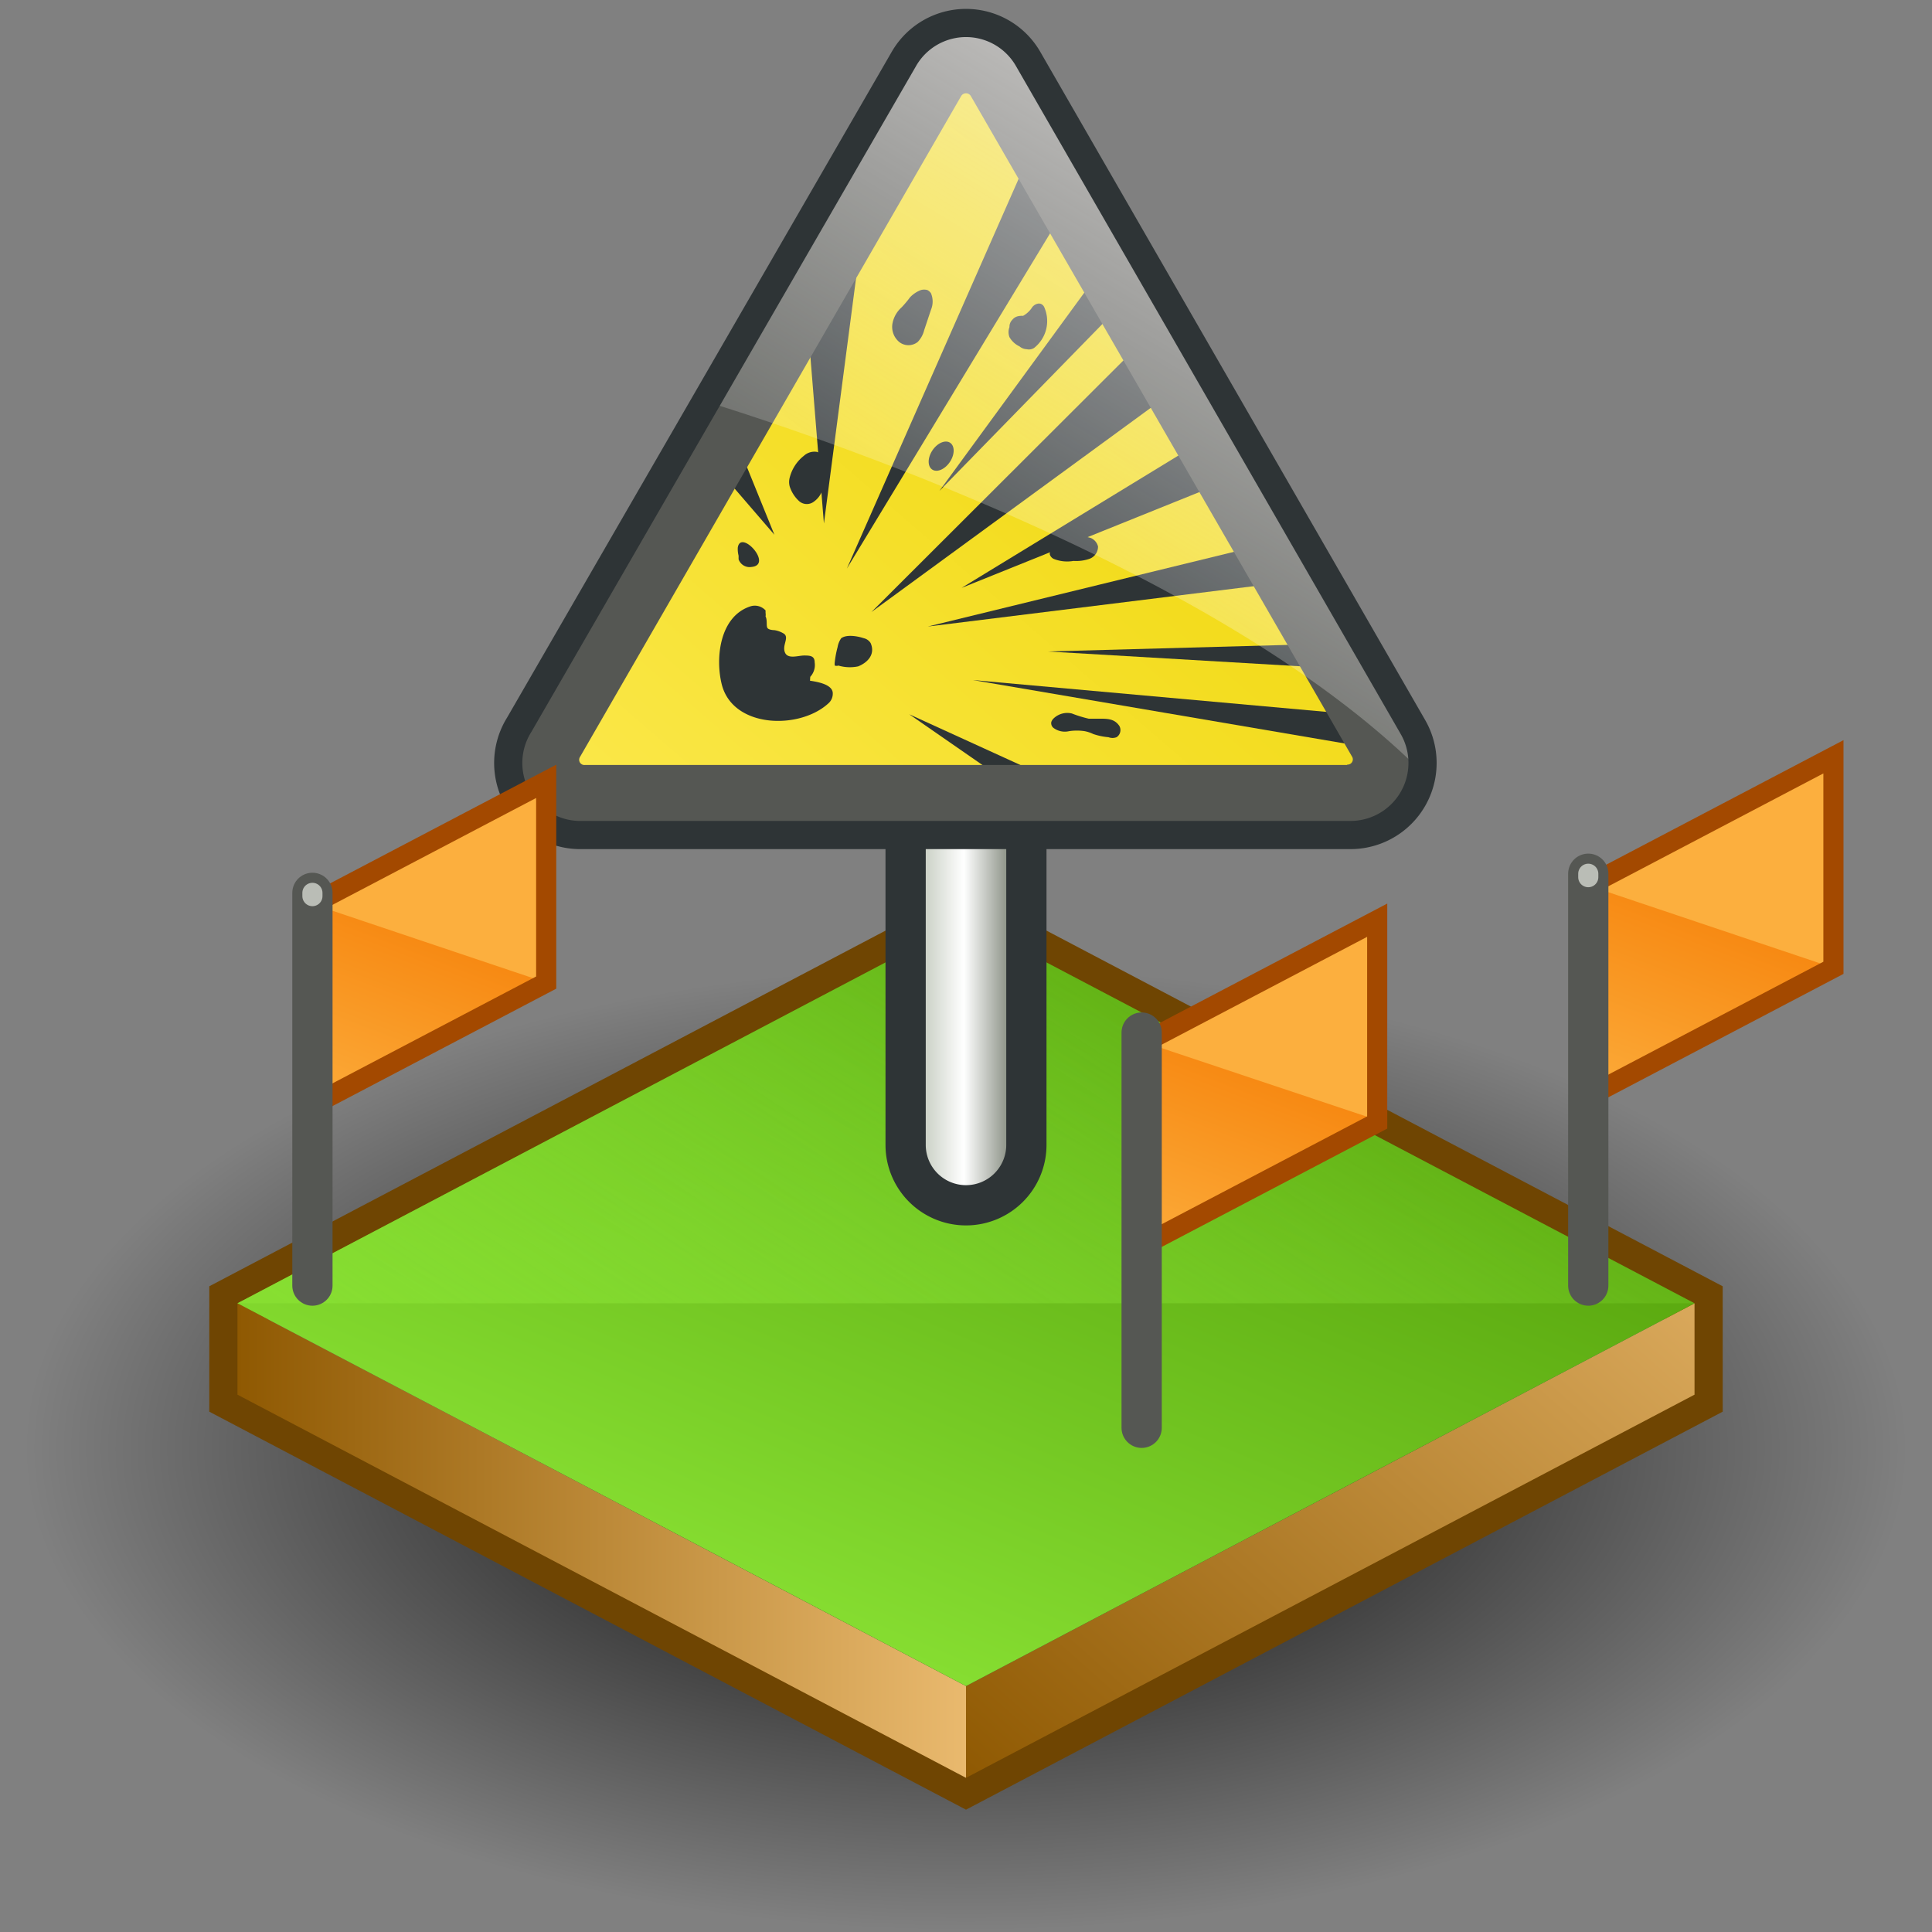 <?xml version="1.0" encoding="UTF-8" standalone="no"?>
<svg
   viewBox="0 0 48 48"
   version="1.1"
   id="svg51"
   sodipodi:docname="4-Pyro Span Sources.svg"
   inkscape:version="1.3-dev (e30a5ffc, 2022-05-30)"
   xmlns:inkscape="http://www.inkscape.org/namespaces/inkscape"
   xmlns:sodipodi="http://sodipodi.sourceforge.net/DTD/sodipodi-0.dtd"
   xmlns:xlink="http://www.w3.org/1999/xlink"
   xmlns="http://www.w3.org/2000/svg"
   xmlns:svg="http://www.w3.org/2000/svg">
  <rect x="0" y="0" width="48" height="48" fill="#808080" stroke="none"/>
  <sodipodi:namedview
     id="namedview51"
     pagecolor="#ffffff"
     bordercolor="#000000"
     borderopacity="0.25"
     inkscape:showpageshadow="2"
     inkscape:pageopacity="0.0"
     inkscape:pagecheckerboard="0"
     inkscape:deskcolor="#d1d1d1"
     showgrid="false"
     inkscape:zoom="19.666667"
     inkscape:cx="22.90678"
     inkscape:cy="23.822034"
     inkscape:window-width="2560"
     inkscape:window-height="1378"
     inkscape:window-x="-6"
     inkscape:window-y="-6"
     inkscape:window-maximized="1"
     inkscape:current-layer="svg51" />
  <defs
     id="defs14">
    <linearGradient
       inkscape:collect="always"
       id="linearGradient57">
      <stop
         style="stop-color:#000000;stop-opacity:1;"
         offset="0"
         id="stop56" />
      <stop
         style="stop-color:#000000;stop-opacity:0;"
         offset="1"
         id="stop57" />
    </linearGradient>
    <linearGradient
       inkscape:collect="always"
       id="linearGradient53">
      <stop
         style="stop-color:#b1baaa;stop-opacity:1;"
         offset="0"
         id="stop52" />
      <stop
         style="stop-color:#ffffff;stop-opacity:1;"
         offset="0.482"
         id="stop54" />
      <stop
         style="stop-color:#5c6555;stop-opacity:1;"
         offset="1"
         id="stop53" />
    </linearGradient>
    <style
       id="style1">.cls-1{fill:url(#radial-gradient);}.cls-10,.cls-11,.cls-12,.cls-13,.cls-14,.cls-15,.cls-2,.cls-24,.cls-9{fill:none;}.cls-2{stroke:#8f5902;stroke-width:1.4px;}.cls-13,.cls-15,.cls-2,.cls-24,.cls-9{stroke-miterlimit:10;}.cls-3{fill:url(#linear-gradient);}.cls-4{fill:url(#linear-gradient-2);}.cls-5{fill:url(#linear-gradient-3);}.cls-6{opacity:0.7;fill:url(#linear-gradient-4);}.cls-7{fill:url(#linear-gradient-5);}.cls-8{fill:url(#linear-gradient-6);}.cls-9{stroke:#ce5c00;}.cls-11,.cls-9{stroke-width:0.5px;}.cls-10,.cls-15{stroke:#555753;}.cls-10,.cls-11,.cls-12,.cls-14{stroke-linecap:round;stroke-linejoin:round;}.cls-11{stroke:#babdb6;}.cls-12{stroke:#d3d7cf;}.cls-12,.cls-13{stroke-width:3px;}.cls-13,.cls-14{stroke:#888a85;}.cls-14,.cls-15{stroke-width:1.6px;}.cls-16{fill:url(#linear-gradient-7);}.cls-17{fill:url(#linear-gradient-8);}.cls-18{fill:url(#linear-gradient-9);}.cls-19{fill:url(#linear-gradient-10);}.cls-20{fill:url(#linear-gradient-11);}.cls-21{fill:#2e3436;}.cls-22{fill:#555753;}.cls-23{opacity:0.9;fill:url(#linear-gradient-12);}.cls-24{stroke:#2e3436;stroke-width:0.7px;}</style>
    <radialGradient
       id="radial-gradient"
       cx="-212.18"
       cy="113.8"
       r="16.75"
       gradientTransform="matrix(1.45,0,0,0.74,332.07,-48.27)"
       gradientUnits="userSpaceOnUse">
      <stop
         offset="0.41"
         stop-color="#212121"
         stop-opacity="0.4"
         id="stop1" />
      <stop
         offset="0.89"
         stop-color="#212121"
         stop-opacity="0"
         id="stop2" />
    </radialGradient>
    <linearGradient
       id="linear-gradient"
       x1="5.9"
       y1="38.27"
       x2="24"
       y2="38.27"
       gradientUnits="userSpaceOnUse">
      <stop
         offset="0"
         stop-color="#8f5902"
         id="stop3" />
      <stop
         offset="1"
         stop-color="#e9b96e"
         id="stop4" />
    </linearGradient>
    <linearGradient
       id="linear-gradient-2"
       x1="26.1"
       y1="46.09"
       x2="42.9"
       y2="27.19"
       xlink:href="#linear-gradient" />
    <linearGradient
       id="linear-gradient-3"
       x1="28.65"
       y1="21.35"
       x2="20.03"
       y2="41.79"
       gradientUnits="userSpaceOnUse">
      <stop
         offset="0"
         stop-color="#4e9a06"
         id="stop5" />
      <stop
         offset="1"
         stop-color="#8ae234"
         id="stop6" />
    </linearGradient>
    <linearGradient
       id="linear-gradient-4"
       x1="33.89"
       y1="17.45"
       x2="18.87"
       y2="40.12"
       gradientUnits="userSpaceOnUse">
      <stop
         offset="0"
         stop-color="#8ae234"
         stop-opacity="0"
         id="stop7" />
      <stop
         offset="1"
         stop-color="#8ae234"
         id="stop8" />
    </linearGradient>
    <linearGradient
       id="linear-gradient-5"
       x1="11.82"
       y1="22.59"
       x2="9.42"
       y2="28.86"
       gradientUnits="userSpaceOnUse">
      <stop
         offset="0"
         stop-color="#f57900"
         id="stop9" />
      <stop
         offset="1"
         stop-color="#fcaf3e"
         id="stop10" />
    </linearGradient>
    <linearGradient
       id="linear-gradient-6"
       x1="11.73"
       y1="28.22"
       x2="11.08"
       y2="22.61"
       xlink:href="#linear-gradient-5" />
    <linearGradient
       id="linear-gradient-7"
       x1="27.27"
       y1="30.76"
       x2="24.88"
       y2="37.02"
       xlink:href="#linear-gradient-5"
       gradientTransform="matrix(1.163,0,0,1.163,0.443,-11.18)" />
    <linearGradient
       id="linear-gradient-8"
       x1="27.19"
       y1="36.39"
       x2="26.54"
       y2="30.78"
       xlink:href="#linear-gradient-5"
       gradientTransform="translate(0,-0.051)" />
    <linearGradient
       id="linear-gradient-9"
       x1="42.73"
       y1="22.59"
       x2="40.33"
       y2="28.86"
       xlink:href="#linear-gradient-5"
       gradientTransform="matrix(1.211,0,0,1.211,-8.322,-6.736)" />
    <linearGradient
       id="linear-gradient-10"
       x1="42.65"
       y1="28.22"
       x2="42"
       y2="22.61"
       xlink:href="#linear-gradient-5" />
    <linearGradient
       id="linear-gradient-11"
       x1="33.07"
       y1="9.19"
       x2="17.12"
       y2="27.62"
       gradientUnits="userSpaceOnUse"
       gradientTransform="translate(0,-3.254)">
      <stop
         offset="0"
         stop-color="#edd400"
         id="stop11" />
      <stop
         offset="1"
         stop-color="#fce94f"
         id="stop12" />
    </linearGradient>
    <linearGradient
       id="linear-gradient-12"
       x1="23.33"
       y1="22.8"
       x2="36.39"
       y2="1.13"
       gradientUnits="userSpaceOnUse"
       gradientTransform="translate(0,-3.254)">
      <stop
         offset="0"
         stop-color="#fff"
         stop-opacity="0"
         id="stop13" />
      <stop
         offset="1"
         stop-color="snow"
         id="stop14" />
    </linearGradient>
    <linearGradient
       inkscape:collect="always"
       xlink:href="#linear-gradient"
       id="linearGradient51"
       gradientUnits="userSpaceOnUse"
       x1="5.9"
       y1="38.27"
       x2="24"
       y2="38.27" />
    <linearGradient
       inkscape:collect="always"
       xlink:href="#linear-gradient-5"
       id="linearGradient52"
       gradientUnits="userSpaceOnUse"
       x1="11.82"
       y1="22.59"
       x2="9.42"
       y2="28.86"
       gradientTransform="matrix(1.155,0,0,1.155,-2.099,-4.94)" />
    <linearGradient
       inkscape:collect="always"
       xlink:href="#linearGradient53"
       id="linearGradient54"
       x1="22.5"
       y1="24.221"
       x2="25.5"
       y2="24.221"
       gradientUnits="userSpaceOnUse" />
    <radialGradient
       inkscape:collect="always"
       xlink:href="#linearGradient57"
       id="radialGradient57"
       cx="24"
       cy="35.98"
       fx="24"
       fy="35.98"
       r="23.37"
       gradientTransform="matrix(1,0,0,0.512,0,17.567)"
       gradientUnits="userSpaceOnUse" />
  </defs>
  <path
     id="ellipse14"
     style="fill:url(#radialGradient57);fill-opacity:1"
     class="cls-1"
     d="M 47.37,35.98 A 23.37,11.96 0 0 1 24,47.94 23.37,11.96 0 0 1 0.63,35.98 23.37,11.96 0 0 1 24,24.02 23.37,11.96 0 0 1 47.37,35.98 Z" />
  <path
     id="polygon14"
     class="cls-2"
     style="fill:none;stroke:#6f4502;stroke-width:1.4px;stroke-miterlimit:10;stroke-opacity:1"
     d="m 5.9,32.38 v 2.27 L 24,44.17 42.1,34.65 V 32.38 L 24,22.86 Z" />
  <path
     id="polygon15"
     style="fill:url(#linearGradient51)"
     class="cls-3"
     d="M 5.9,32.38 24,41.89 v 2.28 L 5.9,34.65 Z" />
  <path
     id="polygon16"
     style="fill:url(#linear-gradient-2)"
     class="cls-4"
     d="M 42.1,32.38 24,41.89 v 2.28 l 18.1,-9.52 z" />
  <path
     id="polygon17"
     style="fill:url(#linear-gradient-3)"
     class="cls-5"
     d="M 24,41.89 5.9,32.38 24,22.86 42.1,32.38 Z" />
  <path
     id="polygon18"
     style="opacity:0.7;fill:url(#linear-gradient-4)"
     class="cls-6"
     d="M 5.9,32.38 24,22.86 42.1,32.38 Z" />
  <path
     id="polygon26"
     style="fill:url(#linear-gradient-7);stroke-width:1"
     class="cls-16"
     d="m 28.364,30.959 v -5.026 l 5.852,-3.071 v 5.026 z" />
  <path
     id="polygon27"
     style="fill:#fcaf3e;stroke-width:1"
     class="cls-17"
     d="m 28.364,25.874 5.852,-3.071 v 5.026 z" />
  <path
     id="polygon28"
     class="cls-9"
     style="fill:none;stroke:#a34900;stroke-width:0.5px;stroke-miterlimit:10;stroke-opacity:1"
     d="m 28.364,30.959 v -5.026 l 5.852,-3.071 v 5.026 z" />
  <path
     id="line28"
     class="cls-10"
     style="fill:none;stroke:#555753;stroke-width:1;stroke-linecap:round;stroke-linejoin:round"
     d="M 28.364,35.473 V 25.654" />
  <path
     id="polygon29"
     style="fill:url(#linear-gradient-9);stroke-width:1"
     class="cls-18"
     d="M 39.46,27.242 V 21.999 l 6.091,-3.197 v 5.243 z" />
  <path
     id="polygon30"
     style="fill:#fcaf3e;stroke-width:1"
     class="cls-19"
     d="m 39.46,21.999 6.091,-3.197 v 5.243 z" />
  <path
     id="polygon31"
     class="cls-9"
     style="fill:none;stroke:#a34900;stroke-width:0.5px;stroke-miterlimit:10;stroke-opacity:1"
     d="M 39.46,27.242 V 21.999 l 6.091,-3.197 v 5.243 z" />
  <path
     id="line31"
     class="cls-10"
     style="fill:none;stroke:#555753;stroke-width:1;stroke-linecap:round;stroke-linejoin:round"
     d="M 39.46,31.94 V 21.708" />
  <path
     id="line32"
     class="cls-11"
     style="fill:none;stroke:#babdb6;stroke-width:0.5px;stroke-linecap:round;stroke-linejoin:round"
     d="m 39.46,21.793 v -0.085" />
  <g
     id="g54">
    <path
       style="color:#000000;fill:url(#linearGradient54);stroke-linecap:round;stroke-linejoin:round;stroke:#2e3436"
       d="m 24,18.496 a 1.5,1.5 0 0 0 -1.5,1.5 v 8.449 a 1.5,1.5 0 0 0 1.5,1.5 1.5,1.5 0 0 0 1.5,-1.5 v -8.449 a 1.5,1.5 0 0 0 -1.5,-1.5 z"
       id="line23" />
    <path
       class="cls-20"
       d="m 13.91,19.216 10,-17.26 a 0.15,0.15 0 0 1 0.25,0 l 10,17.26 a 0.15,0.15 0 0 1 -0.13,0.22 H 14 a 0.15,0.15 0 0 1 -0.09,-0.22 z"
       id="path32"
       style="fill:url(#linear-gradient-11)" />
    <path
       class="cls-21"
       d="m 19.48,15.746 a 0.63,0.63 0 0 0 -0.24,-0.09 c 0,0 -0.13,0 -0.17,-0.05 -0.04,-0.05 0,-0.2 -0.05,-0.29 a 0.28,0.28 0 0 0 0,-0.09 c 0,0 0,0 0,-0.06 a 0.36,0.36 0 0 0 -0.38,-0.1 c -0.76,0.25 -0.87,1.28 -0.71,1.93 0.27,1.1 1.93,1.14 2.65,0.48 a 0.32,0.32 0 0 0 0.11,-0.25 c 0,-0.2 -0.31,-0.27 -0.48,-0.3 -0.17,-0.03 -0.07,0 -0.08,0 -0.01,0 0,-0.08 0,-0.11 a 0.43,0.43 0 0 0 0.11,-0.36 c 0,-0.16 -0.11,-0.17 -0.26,-0.17 -0.15,0 -0.41,0.1 -0.48,-0.08 -0.07,-0.18 0.11,-0.36 -0.02,-0.46 z"
       id="path33" />
    <path
       class="cls-21"
       d="m 21.32,16.556 c 0.25,-0.1 0.43,-0.31 0.31,-0.58 a 0.27,0.27 0 0 0 -0.17,-0.12 c -0.15,-0.05 -0.42,-0.1 -0.56,0 a 0.54,0.54 0 0 0 -0.09,0.22 2.41,2.41 0 0 0 -0.07,0.37 0.28,0.28 0 0 0 0,0.09 0.14,0.14 0 0 0 0.09,0 1,1 0 0 0 0.49,0.02 z"
       id="path34" />
    <path
       class="cls-21"
       d="m 18.33,13.606 c 0.07,-0.47 0.89,0.43 0.34,0.48 a 0.29,0.29 0 0 1 -0.32,-0.19 c 0,0 0,-0.06 0,-0.09 a 0.66,0.66 0 0 1 -0.02,-0.2 z"
       id="path35" />
    <path
       class="cls-21"
       d="m 19.62,12.086 a 0.42,0.42 0 0 1 0,-0.22 1,1 0 0 1 0.35,-0.54 0.39,0.39 0 0 1 0.32,-0.1 0.31,0.31 0 0 1 0.22,0.21 0.85,0.85 0 0 1 0,0.32 1.78,1.78 0 0 1 -0.07,0.39 0.56,0.56 0 0 1 -0.21,0.31 0.29,0.29 0 0 1 -0.37,0 0.84,0.84 0 0 1 -0.24,-0.37 z"
       id="path36" />
    <path
       class="cls-21"
       d="m 26.16,13.606 a 0.21,0.21 0 0 0 -0.08,0.16 0.18,0.18 0 0 0 0.1,0.12 0.9,0.9 0 0 0 0.49,0.05 1,1 0 0 0 0.39,-0.05 0.32,0.32 0 0 0 0.22,-0.31 0.31,0.31 0 0 0 -0.18,-0.21 0.93,0.93 0 0 0 -0.94,0.24 z"
       id="path37" />
    <path
       id="ellipse37"
       class="cls-21"
       style="fill:#2e3436"
       d="m 23.606,11.001 a 0.26,0.4 33.84 0 1 -0.007,0.477 0.26,0.4 33.84 0 1 -0.439,0.187 0.26,0.4 33.84 0 1 0.007,-0.477 0.26,0.4 33.84 0 1 0.439,-0.187 z" />
    <path
       class="cls-21"
       d="m 22.88,7.206 a 0.3,0.3 0 0 1 0.16,0 0.24,0.24 0 0 1 0.09,0.08 0.53,0.53 0 0 1 0,0.41 l -0.17,0.51 a 0.64,0.64 0 0 1 -0.16,0.29 0.37,0.37 0 0 1 -0.46,0 0.49,0.49 0 0 1 -0.17,-0.44 0.71,0.71 0 0 1 0.23,-0.42 2.52,2.52 0 0 0 0.21,-0.25 0.73,0.73 0 0 1 0.27,-0.18 z"
       id="path38" />
    <path
       class="cls-21"
       d="m 25.69,8.646 a 0.85,0.85 0 0 0 0.26,-1 0.16,0.16 0 0 0 -0.06,-0.08 c -0.08,-0.06 -0.21,0 -0.26,0.09 a 0.64,0.64 0 0 1 -0.21,0.19 c -0.08,0 -0.19,0 -0.27,0.1 a 0.24,0.24 0 0 0 -0.07,0.18 0.35,0.35 0 0 0 0,0.25 0.56,0.56 0 0 0 0.25,0.23 0.29,0.29 0 0 0 0.18,0.07 0.24,0.24 0 0 0 0.18,-0.03 z"
       id="path39" />
    <path
       class="cls-21"
       d="m 27.05,17.856 h 0.28 c 0.18,0 0.36,0 0.48,0.18 a 0.21,0.21 0 0 1 -0.07,0.28 0.28,0.28 0 0 1 -0.2,0 1.61,1.61 0 0 1 -0.38,-0.08 0.86,0.86 0 0 0 -0.21,-0.07 1.28,1.28 0 0 0 -0.39,0 0.47,0.47 0 0 1 -0.37,-0.07 0.15,0.15 0 0 1 -0.07,-0.16 0.22,0.22 0 0 1 0.05,-0.08 0.49,0.49 0 0 1 0.46,-0.13 3,3 0 0 0 0.42,0.13 z"
       id="path40" />
    <path
       id="polygon40"
       class="cls-21"
       style="fill:#2e3436"
       d="m 18.53,11.536 -0.41,0.45 1.12,1.3 z" />
    <path
       id="polygon41"
       class="cls-21"
       style="fill:#2e3436"
       d="m 21.32,6.516 -1.24,1.68 0.39,4.81 z" />
    <path
       id="polygon42"
       class="cls-21"
       style="fill:#2e3436"
       d="m 26.29,5.466 -0.9,-1.21 -4.35,9.87 z" />
    <path
       id="polygon43"
       class="cls-21"
       style="fill:#2e3436"
       d="m 27.49,7.946 -0.54,-0.69 -3.61,4.94 z" />
    <path
       id="polygon44"
       class="cls-21"
       style="fill:#2e3436"
       d="M 28.75,10.016 27.99,8.876 21.65,15.206 Z" />
    <path
       id="polygon45"
       class="cls-21"
       style="fill:#2e3436"
       d="m 30.22,12.056 -0.35,-1.1 -5.98,3.65 z" />
    <path
       id="polygon46"
       class="cls-21"
       style="fill:#2e3436"
       d="m 31.45,14.526 -0.53,-0.88 -7.87,1.92 z" />
    <path
       id="polygon47"
       class="cls-21"
       style="fill:#2e3436"
       d="m 32.51,16.566 -0.28,-0.55 -6.2,0.17 z" />
    <path
       id="polygon48"
       class="cls-21"
       style="fill:#2e3436"
       d="m 33.73,18.526 -0.56,-0.82 -9,-0.81 z" />
    <path
       class="cls-21"
       d="m 26.49,19.526 c 0,0 -3.9,-1.78 -3.9,-1.78 l 2.41,1.67 z"
       id="path48" />
    <path
       class="cls-22"
       d="M 35.1,18.006 25.55,1.476 a 1.78,1.78 0 0 0 -3.1,0 L 12.9,18.006 a 1.79,1.79 0 0 0 1.55,2.74 h 19.1 a 1.79,1.79 0 0 0 1.55,-2.74 z m -1.63,1 H 14.53 a 0.13,0.13 0 0 1 -0.12,-0.2 L 23.88,2.386 a 0.14,0.14 0 0 1 0.24,0 l 9.47,16.41 a 0.13,0.13 0 0 1 -0.12,0.2 z"
       id="path49" />
    <path
       class="cls-23"
       d="m 35.32,19.176 c -4.9,-4.91 -14.74,-8.26 -17.78,-9.2 l 4.91,-8.5 a 1.78,1.78 0 0 1 3.1,0 L 35.1,18.006 a 1.77,1.77 0 0 1 0.22,1.17 z"
       id="path50"
       style="fill:url(#linear-gradient-12)" />
    <path
       class="cls-24"
       d="M 22.45,1.476 12.9,18.006 a 1.79,1.79 0 0 0 1.55,2.74 h 19.1 a 1.79,1.79 0 0 0 1.55,-2.69 L 25.55,1.476 a 1.78,1.78 0 0 0 -3.1,0 z"
       id="path51" />
  </g>
  <path
     id="polygon19"
     style="fill:url(#linearGradient52);stroke-width:1"
     class="cls-7"
     d="m 7.762,27.46 v -5 l 5.808,-3.048 v 5 z" />
  <path
     id="polygon20"
     style="fill:#fcaf3e;stroke-width:1"
     class="cls-8"
     d="m 7.762,22.46 5.808,-3.048 v 5 z" />
  <path
     id="polygon21"
     class="cls-9"
     style="fill:none;stroke:#a34900;stroke-width:0.5px;stroke-miterlimit:10;stroke-opacity:1"
     d="m 7.762,27.46 v -5 l 5.808,-3.048 v 5 z" />
  <path
     id="line21"
     class="cls-10"
     style="fill:none;stroke:#555753;stroke-width:1;stroke-linecap:round;stroke-linejoin:round"
     d="M 7.762,31.94 V 22.183" />
  <path
     id="line22"
     class="cls-11"
     style="fill:none;stroke:#babdb6;stroke-width:0.5px;stroke-linecap:round;stroke-linejoin:round"
     d="M 7.762,22.264 V 22.183" />
</svg>
